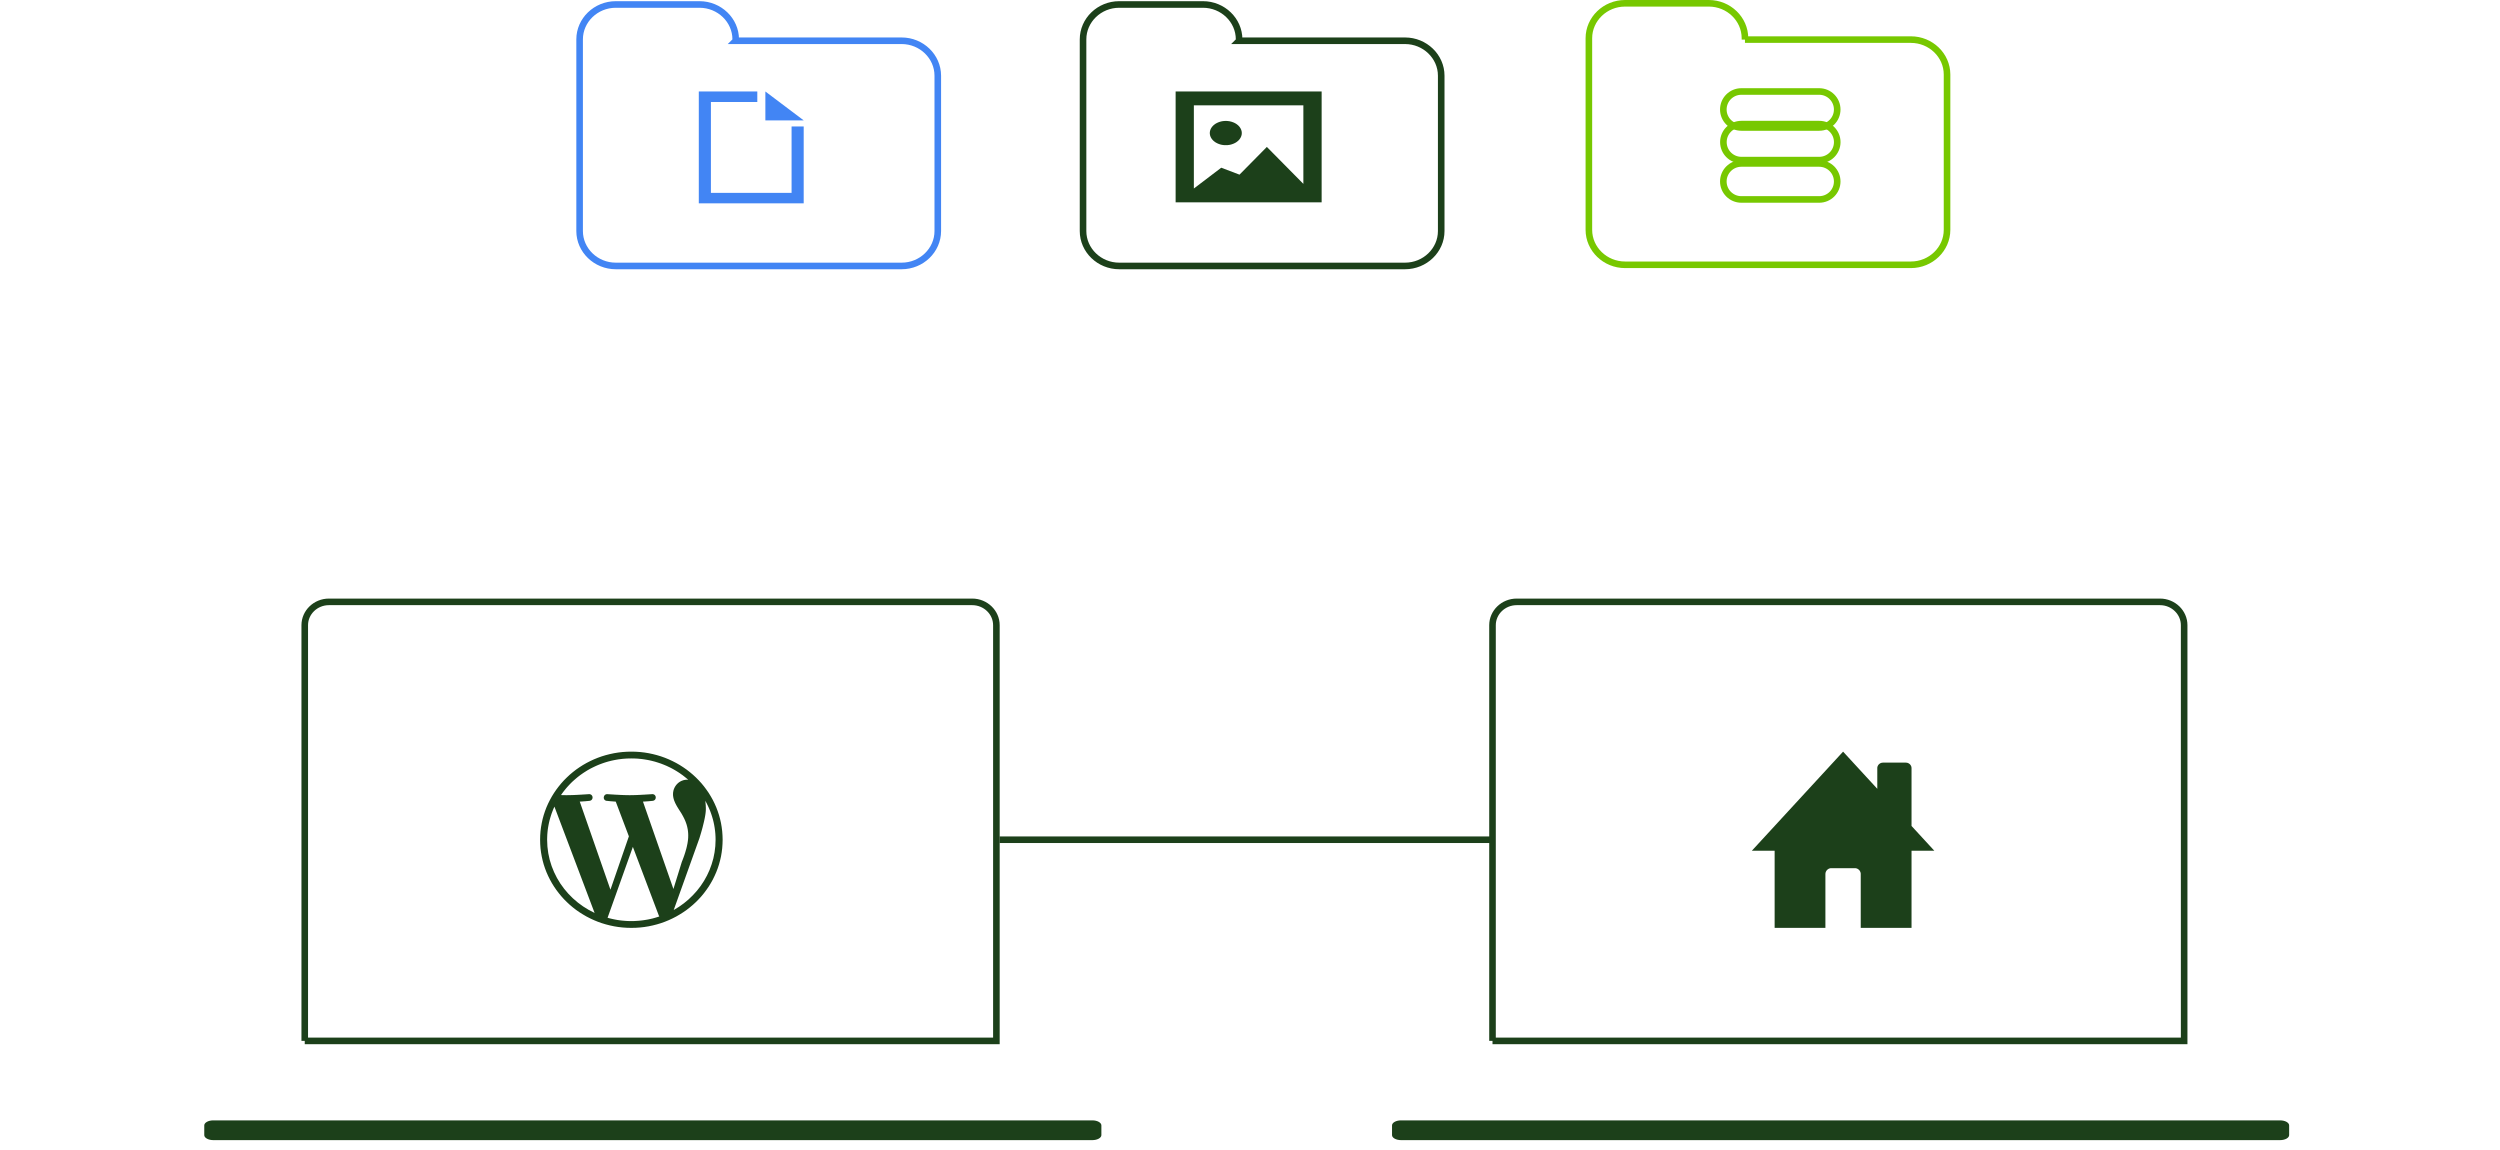 <svg xmlns="http://www.w3.org/2000/svg" xmlns:xlink="http://www.w3.org/1999/xlink" width="533.26" height="245.3" version="1.1" viewBox="2 122.3 637.26 349.3"><defs><path id="aHIf0e791" d="m164.42 134.68v-0.42c0-5.83-4.95-10.6-10.99-10.6h-25.44c-6.04 0-10.98 4.77-10.98 10.6v11.03 24.04 23.15c0 5.83 4.94 10.6 10.98 10.6h86.83c6.04 0 10.98-4.77 10.98-10.6v-47.19c0-5.83-4.94-10.61-10.98-10.61h-50.4z"/><path id="aebH7nnDc" d="m317.32 134.68v-0.42c0-5.83-4.94-10.6-10.98-10.6h-25.44c-6.04 0-10.98 4.77-10.98 10.6v11.03 24.04 23.15c0 5.83 4.94 10.6 10.98 10.6h86.82c6.04 0 10.99-4.77 10.99-10.6v-47.19c0-5.83-4.95-10.61-10.99-10.61h-50.4z"/><path id="d1deglR8f3" d="m470.97 134.33v-0.42c0-5.84-4.94-10.61-10.98-10.61h-25.44c-6.04 0-10.99 4.77-10.99 10.61v11.02 24.05 23.14c0 5.83 4.95 10.61 10.99 10.61h86.82c6.04 0 10.98-4.78 10.98-10.61v-47.19c0-5.83-4.94-10.6-10.98-10.6h-50.4z"/><path id="f3pTna63Hq" d="m33.52 438.46v-126.27c0-3.89 3.3-7.08 7.34-7.08h195.4c4.04 0 7.34 3.19 7.34 7.08v126.27h-210.08z"/><path id="e2xrknzxtr" d="m5.74 462.6c-1.51 0-2.74 0.69-2.74 1.52v2.96c0 0.83 1.23 1.52 2.74 1.52h267.02c1.5 0 2.73-0.69 2.73-1.52v-2.96c0-0.83-1.23-1.52-2.73-1.52h-267.02z"/><path id="d2zIsGwE5p" d="m394.29 438.46v-126.27c0-3.89 3.3-7.08 7.34-7.08h195.4c4.04 0 7.34 3.19 7.34 7.08v126.27h-210.08z"/><path id="a5lG4suEpl" d="m511.16 355.62v-0.07l0.01-0.07v-0.07l0.01-0.06 0.02-0.07 0.01-0.06 0.02-0.07 0.04-0.12 0.12-0.24 0.03-0.05 0.04-0.06 0.16-0.2 0.05-0.05 0.2-0.16 0.06-0.04 0.05-0.03 0.06-0.04 0.12-0.06 0.06-0.02 0.06-0.03 0.07-0.02 0.06-0.02 0.07-0.02 0.07-0.01 0.06-0.01 0.14-0.02h0.07l0.07-0.01h6.93l0.08 0.01h0.07l0.14 0.02 0.06 0.01 0.07 0.01 0.07 0.02 0.06 0.02 0.07 0.02 0.06 0.03 0.06 0.02 0.12 0.06 0.06 0.04 0.05 0.03 0.06 0.04 0.2 0.16 0.05 0.05 0.16 0.2 0.04 0.06 0.03 0.05 0.12 0.24 0.04 0.12 0.02 0.07 0.01 0.06 0.01 0.07 0.01 0.06 0.02 0.14v0.07 17.56l6.93 7.53h-6.93v23.42h-15.43v-0.01-0.07-16.25-0.07-0.08l-0.03-0.21-0.06-0.21-0.02-0.06-0.03-0.07-0.03-0.06-0.03-0.07-0.03-0.06-0.04-0.06-0.03-0.06-0.04-0.05-0.04-0.06-0.05-0.05-0.04-0.05-0.15-0.15-0.06-0.04-0.05-0.04-0.06-0.04-0.05-0.04-0.06-0.04-0.06-0.03-0.07-0.03-0.12-0.06-0.28-0.08-0.21-0.03h-0.07-0.08-7.15-0.07-0.08l-0.21 0.03-0.14 0.04-0.06 0.02-0.07 0.02-0.07 0.03-0.18 0.09-0.18 0.12-0.1 0.08-0.2 0.2-0.04 0.05-0.04 0.06-0.04 0.05-0.04 0.06-0.03 0.06-0.04 0.06-0.03 0.07-0.03 0.06-0.02 0.07-0.03 0.06-0.04 0.14-0.04 0.28-0.01 0.08v0.07 16.25 0.07 0.01h-15.42v-23.42h-6.93l27.72-30.11 10.39 11.29v-6.27z"/><path id="aj6LbcupC" d="m366.5 462.6c-1.5 0-2.73 0.69-2.73 1.52v2.96c0 0.83 1.23 1.52 2.73 1.52h267.02c1.51 0 2.74-0.69 2.74-1.52v-2.96c0-0.83-1.23-1.52-2.74-1.52h-267.02z"/><path id="jOHMth2jB" d="m135.4 350.72 1.3 0.15 1.29 0.21 1.27 0.27 1.25 0.32 1.22 0.37 1.2 0.43 1.17 0.48 1.14 0.53 1.11 0.57 1.08 0.62 1.05 0.67 1.02 0.71 0.98 0.76 0.94 0.79 0.91 0.84 0.86 0.87 0.83 0.91 0.78 0.95 0.73 0.98 0.7 1.01 0.64 1.05 0.6 1.07 0.54 1.1 0.5 1.13 0.44 1.16 0.39 1.18 0.33 1.2 0.28 1.23 0.21 1.24 0.16 1.27 0.09 1.28 0.04 1.29-0.04 1.3-0.09 1.28-0.16 1.27-0.21 1.24-0.28 1.22-0.33 1.21-0.39 1.18-0.44 1.15-0.5 1.13-0.54 1.11-0.6 1.07-0.64 1.05-0.7 1.01-0.73 0.98-0.78 0.95-0.83 0.91-0.86 0.87-0.91 0.84-0.94 0.79-0.98 0.76-1.02 0.71-1.05 0.66-1.08 0.63-1.11 0.57-1.14 0.53-1.17 0.48-1.2 0.43-1.22 0.37-1.25 0.32-1.27 0.27-1.29 0.21-1.3 0.15-1.33 0.09-1.34 0.03-1.35-0.03-1.32-0.09-1.31-0.15-1.29-0.21-1.27-0.27-1.25-0.32-1.22-0.37-1.2-0.43-1.17-0.48-1.14-0.53-1.11-0.57-1.08-0.63-1.05-0.66-1.02-0.71-0.98-0.76-0.94-0.79-0.9-0.84-0.87-0.87-0.82-0.91-0.78-0.95-0.74-0.98-0.69-1.01-0.65-1.05-0.59-1.07-0.55-1.11-0.5-1.13-0.44-1.15-0.39-1.18-0.33-1.21-0.27-1.22-0.22-1.24-0.16-1.27-0.09-1.28-0.03-1.3 0.03-1.29 0.09-1.28 0.16-1.27 0.22-1.24 0.27-1.23 0.33-1.2 0.39-1.18 0.44-1.16 0.5-1.13 0.55-1.1 0.59-1.07 0.65-1.05 0.69-1.01 0.74-0.98 0.78-0.95 0.82-0.91 0.87-0.87 0.9-0.84 0.94-0.79 0.98-0.76 1.02-0.71 1.05-0.67 1.08-0.62 1.11-0.57 1.14-0.53 1.17-0.48 1.2-0.43 1.22-0.37 1.25-0.32 1.27-0.27 1.29-0.21 1.31-0.15 1.32-0.09 1.35-0.03 1.34 0.03 1.33 0.09zm-9.33 50.5 0.59 0.14 0.58 0.13 0.59 0.12 0.6 0.11 0.6 0.09 0.61 0.08 0.61 0.06 0.61 0.05 0.62 0.04 0.62 0.02 0.63 0.01 0.74-0.01 0.73-0.04 0.74-0.05 0.72-0.07 0.72-0.09 0.71-0.11 0.71-0.12 0.7-0.15 0.69-0.16 0.69-0.19 0.67-0.2 0.67-0.22-0.02-0.02-0.01-0.03-0.02-0.03-0.01-0.02-0.04-0.06-0.01-0.03-0.02-0.02-0.02-0.06-0.02-0.03-0.01-0.03-7.86-20.8-7.68 21.53 0.57 0.16zm-17.28-32.57-0.26 0.68-0.23 0.69-0.21 0.7-0.2 0.71-0.17 0.72-0.15 0.72-0.13 0.73-0.11 0.74-0.08 0.75-0.06 0.75-0.03 0.76-0.02 0.76 0.09 2.08 0.26 2.02 0.43 1.98 0.59 1.91 0.74 1.84 0.88 1.77 1.02 1.69 1.15 1.59 1.28 1.51 1.39 1.4 1.5 1.29 1.61 1.18 1.7 1.05 1.78 0.92-12.2-32.28-0.3 0.66-0.27 0.68zm46.43-2.8 0.02 0.18 0.02 0.17 0.01 0.18 0.02 0.18 0.01 0.18 0.02 0.18 0.01 0.18v0.19l0.02 0.38v0.19 0.19l-0.01 0.38-0.03 0.42-0.05 0.45-0.07 0.5-0.09 0.53-0.11 0.58-0.13 0.61-0.15 0.65-0.17 0.69-0.18 0.73-0.21 0.77-0.23 0.81-0.25 0.84-0.27 0.89-7.81 21.81 1.59-0.97 1.51-1.08 1.42-1.18 1.32-1.28 1.23-1.36 1.13-1.46 1.01-1.53 0.89-1.6 0.78-1.68 0.64-1.74 0.52-1.79 0.37-1.85 0.23-1.89 0.08-1.94-0.02-0.91-0.05-0.91-0.09-0.9-0.12-0.89-0.15-0.88-0.18-0.87-0.21-0.85-0.25-0.85-0.27-0.83-0.3-0.82-0.34-0.81-0.36-0.79-0.38-0.78-0.42-0.76 0.03 0.17 0.02 0.17zm-23.83-13.16-0.66 0.05-0.65 0.05-0.65 0.08-0.64 0.08-0.64 0.11-0.64 0.12-0.63 0.13-0.62 0.15-0.62 0.16-0.61 0.18-0.6 0.19-0.6 0.21-0.59 0.22-0.58 0.23-0.58 0.25-0.56 0.26-0.56 0.27-0.56 0.28-0.54 0.3-0.54 0.31-1.04 0.66-0.51 0.35-0.5 0.35-0.49 0.37-0.48 0.38-0.47 0.4-0.46 0.4-0.46 0.41-0.44 0.42-0.43 0.44-0.41 0.44-0.41 0.45-0.4 0.47-0.38 0.47-0.38 0.48-0.36 0.49-0.35 0.5h0.05 0.04 0.05 0.04 0.05 0.04l0.04 0.01h0.05 0.09 0.04 0.04 0.09 0.04 0.04l0.04 0.01h0.05 0.04 0.04 0.04 0.04 0.04 0.04 0.04 0.04 0.04 0.04 0.04 0.04 0.04 0.04l0.04 0.01h0.04 0.03 0.04 0.04 0.03 0.04 0.04 0.2l0.21-0.01h0.21 0.22l0.22-0.01h0.22l0.23-0.01 0.22-0.01h0.23l1.15-0.05 0.22-0.01 0.22-0.02 0.44-0.02 0.42-0.02 0.2-0.01 0.2-0.02 0.38-0.02 0.51-0.03 0.15-0.01 0.28-0.02 0.12-0.01 0.11-0.01h0.11l0.09-0.01 0.07-0.01h0.07 0.05l0.04-0.01h0.03 0.1 0.09l0.1 0.02 0.16 0.04 0.08 0.03 0.08 0.04 0.06 0.04 0.07 0.04 0.11 0.11 0.05 0.06 0.08 0.12 0.04 0.07 0.03 0.07 0.04 0.14 0.01 0.08 0.01 0.07 0.01 0.08-0.01 0.07v0.08l-0.02 0.07-0.01 0.07-0.03 0.08-0.02 0.07-0.04 0.06-0.04 0.07-0.04 0.06-0.1 0.12-0.07 0.05-0.06 0.05-0.07 0.04-0.08 0.04-0.09 0.03-0.08 0.03-0.2 0.04h-0.04-0.02l-0.06 0.01h-0.04l-0.04 0.01h-0.04l-0.05 0.01h-0.05l-0.06 0.01h-0.06l-0.06 0.01-0.07 0.01h-0.07l-0.07 0.01-0.16 0.02h-0.08l-0.08 0.01-0.18 0.02h-0.09l-0.3 0.03h-0.1l-0.1 0.01-0.11 0.01-0.1 0.01-0.11 0.01h-0.11l-0.22 0.02h-0.12l-0.22 0.02h-0.12l9.32 26.76 5.6-16.21-3.99-10.55h-0.1l-0.1-0.01-0.11-0.01h-0.1l-0.2-0.02h-0.1l-0.1-0.01-0.09-0.01-0.1-0.01-0.09-0.01h-0.1l-0.18-0.02-0.08-0.01h-0.09l-0.24-0.03h-0.08l-0.21-0.03h-0.07l-0.12-0.02h-0.05l-0.05-0.01h-0.05l-0.05-0.01h-0.04l-0.04-0.01h-0.03-0.03l-0.02-0.01h-0.04-0.02l-0.1-0.01-0.1-0.02-0.09-0.02-0.08-0.03-0.08-0.04-0.14-0.08-0.06-0.05-0.05-0.06-0.05-0.05-0.05-0.07-0.04-0.06-0.06-0.14-0.04-0.14-0.01-0.08-0.01-0.07v-0.08l0.01-0.08v-0.07l0.02-0.08 0.02-0.07 0.02-0.08 0.06-0.14 0.04-0.06 0.05-0.07 0.05-0.06 0.11-0.11 0.06-0.04 0.07-0.05 0.07-0.03 0.08-0.04 0.08-0.02 0.18-0.04h0.1 0.1l0.07 0.01h0.05 0.07l0.08 0.01 0.09 0.01h0.1l0.11 0.01 0.26 0.02 0.3 0.02 0.34 0.02 0.36 0.02 0.19 0.01 0.2 0.02 0.21 0.01 0.2 0.01 0.22 0.01 0.21 0.01 0.22 0.01 0.22 0.02 0.22 0.01 0.23 0.01 0.22 0.01 0.23 0.01 0.22 0.01 0.23 0.01h0.22l0.44 0.02h0.22l0.21 0.01h0.2 0.21l0.19 0.01h0.2 0.2l0.21-0.01h0.21 0.22l0.22-0.01h0.22l0.23-0.01 0.22-0.01h0.23l0.92-0.04 0.22-0.01 0.23-0.01 0.22-0.02 0.44-0.02 0.42-0.02 0.2-0.01 0.2-0.02 0.38-0.02 0.51-0.03 0.15-0.01 0.28-0.02 0.12-0.01 0.11-0.01h0.11l0.09-0.01 0.07-0.01h0.07 0.05l0.04-0.01h0.03 0.1 0.09l0.1 0.02 0.16 0.04 0.08 0.03 0.08 0.04 0.06 0.04 0.07 0.04 0.11 0.11 0.05 0.06 0.08 0.12 0.04 0.07 0.02 0.07 0.03 0.07 0.02 0.07 0.01 0.08 0.01 0.07v0.08 0.07l-0.01 0.08-0.01 0.07-0.02 0.07-0.02 0.08-0.03 0.07-0.03 0.06-0.04 0.07-0.04 0.06-0.05 0.06-0.06 0.06-0.06 0.05-0.07 0.05-0.07 0.04-0.08 0.04-0.08 0.03-0.09 0.03-0.09 0.02-0.1 0.02h-0.04-0.03l-0.02 0.01h-0.03-0.04l-0.04 0.01h-0.04l-0.05 0.01h-0.05l-0.06 0.01h-0.06l-0.06 0.01-0.07 0.01h-0.07l-0.07 0.01-0.16 0.02h-0.08l-0.08 0.01-0.18 0.02h-0.1l-0.09 0.01-0.2 0.02h-0.1l-0.1 0.01-0.11 0.01-0.1 0.01-0.11 0.01h-0.11l-0.22 0.02h-0.12l-0.22 0.02h-0.12l9.25 26.55 2.55-8.23 0.09-0.24 0.1-0.23 0.09-0.24 0.09-0.23 0.08-0.23 0.09-0.23 0.16-0.46 0.08-0.22 0.21-0.66 0.07-0.21 0.06-0.22 0.12-0.42 0.06-0.2 0.06-0.21 0.15-0.6 0.04-0.2 0.16-0.76 0.03-0.19 0.06-0.36 0.02-0.18 0.03-0.18 0.02-0.18 0.02-0.17 0.01-0.17 0.02-0.17 0.02-0.34v-0.16-0.16l0.01-0.16-0.01-0.23v-0.22l-0.01-0.22-0.02-0.22-0.01-0.22-0.03-0.21-0.02-0.2-0.03-0.21-0.03-0.2-0.04-0.19-0.04-0.2-0.08-0.38-0.05-0.18-0.05-0.19-0.05-0.18-0.05-0.17-0.06-0.18-0.12-0.34-0.06-0.16-0.06-0.17-0.07-0.16-0.06-0.16-0.07-0.15-0.07-0.16-0.14-0.3-0.07-0.14-0.08-0.15-0.14-0.28-0.08-0.14-0.07-0.13-0.08-0.14-0.14-0.26-0.08-0.13-0.07-0.12-0.07-0.13-0.2-0.3-0.09-0.15-0.1-0.15-0.09-0.15-0.1-0.14-0.09-0.15-0.09-0.14-0.09-0.15-0.09-0.14-0.09-0.15-0.09-0.14-0.08-0.14-0.09-0.14-0.08-0.15-0.16-0.28-0.14-0.28-0.08-0.14-0.06-0.14-0.07-0.14-0.06-0.14-0.06-0.15-0.12-0.28-0.1-0.28-0.04-0.15-0.05-0.14-0.03-0.14-0.04-0.15-0.03-0.15-0.03-0.14-0.06-0.45-0.01-0.15v-0.15l-0.01-0.15 0.03-0.51 0.03-0.16 0.03-0.17 0.03-0.16 0.04-0.17 0.1-0.32 0.06-0.15 0.07-0.16 0.14-0.3 0.08-0.14 0.18-0.28 0.1-0.14 0.1-0.13 0.11-0.13 0.11-0.12 0.24-0.24 0.12-0.11 0.13-0.1 0.14-0.1 0.13-0.1 0.15-0.09 0.14-0.08 0.15-0.08 0.16-0.08 0.48-0.18 0.17-0.05 0.17-0.04 0.36-0.06 0.18-0.02 0.18-0.01h0.19 0.01 0.02 0.02 0.01 0.02 0.01 0.02 0.02l0.03 0.01h0.03 0.03l0.06 0.01h0.03 0.02l-0.34-0.3-0.35-0.29-0.36-0.29-0.72-0.56-0.38-0.26-0.37-0.27-0.38-0.25-0.39-0.25-0.39-0.24-0.4-0.24-0.4-0.23-0.4-0.22-0.41-0.22-1.26-0.6-0.86-0.36-0.44-0.17-0.43-0.17-0.9-0.3-0.9-0.28-0.92-0.24-0.47-0.11-0.46-0.1-0.47-0.09-0.96-0.16-0.48-0.07-0.48-0.06-0.49-0.04-0.48-0.05-0.5-0.03-0.49-0.02-0.5-0.01-0.49-0.01-0.67 0.01-0.67 0.02z"/><path id="c3jNa1REb" d="m298.04 183.76v-33.67h44.35v33.67h-44.35zm5.54-4.2 8.32-6.32 5.54 2.11 8.31-8.42 11.09 11.22v-23.85h-33.26v25.26zm10.1-20.51 0.19 0.01 0.2 0.03 0.19 0.02 0.19 0.03 0.18 0.04 0.18 0.05 0.18 0.04 0.18 0.06 0.34 0.12 0.17 0.07 0.16 0.07 0.15 0.08 0.16 0.08 0.14 0.08 0.15 0.09 0.14 0.1 0.26 0.2 0.12 0.1 0.12 0.11 0.12 0.12 0.1 0.11 0.11 0.12 0.09 0.12 0.09 0.13 0.16 0.26 0.07 0.13 0.06 0.14 0.06 0.13 0.05 0.15 0.08 0.28 0.03 0.15 0.02 0.15 0.01 0.15v0.15 0.15l-0.01 0.15-0.02 0.15-0.03 0.15-0.04 0.14-0.04 0.15-0.05 0.14-0.06 0.13-0.06 0.14-0.07 0.13-0.16 0.26-0.09 0.13-0.09 0.12-0.11 0.12-0.1 0.12-0.24 0.22-0.12 0.1-0.26 0.2-0.14 0.1-0.15 0.09-0.14 0.08-0.16 0.08-0.15 0.08-0.16 0.07-0.17 0.07-0.34 0.12-0.18 0.06-0.18 0.05-0.36 0.08-0.19 0.03-0.19 0.02-0.2 0.03-0.19 0.01-0.2 0.01h-0.2-0.2l-0.2-0.01-0.19-0.01-0.2-0.03-0.19-0.02-0.18-0.03-0.19-0.04-0.18-0.04-0.18-0.05-0.18-0.06-0.34-0.12-0.32-0.14-0.16-0.08-0.3-0.16-0.15-0.09-0.13-0.1-0.14-0.1-0.13-0.1-0.12-0.1-0.12-0.11-0.11-0.11-0.11-0.12-0.2-0.24-0.09-0.13-0.16-0.26-0.07-0.13-0.06-0.14-0.06-0.13-0.05-0.14-0.04-0.15-0.04-0.14-0.06-0.45v-0.15-0.15l0.06-0.45 0.08-0.28 0.05-0.15 0.06-0.13 0.06-0.14 0.07-0.13 0.16-0.26 0.09-0.13 0.2-0.24 0.11-0.11 0.11-0.12 0.12-0.11 0.12-0.1 0.13-0.1 0.14-0.1 0.13-0.1 0.15-0.09 0.3-0.16 0.16-0.08 0.32-0.14 0.34-0.12 0.18-0.06 0.18-0.04 0.18-0.05 0.19-0.04 0.18-0.03 0.19-0.02 0.2-0.03 0.19-0.01 0.2-0.01h0.2 0.2l0.2 0.01z"/><path id="h2Q0j2aKii" d="m170.98 153.28h-14.09v27.6h24.5v-20.17h3.68v23.35h-31.86v-33.97h17.77v3.19zm2.45 5.58v-8.77l11.64 8.77h-11.64z"/><path id="e1so2YuQoS" d="m493.52 150.09c3.02 0 5.47 2.45 5.47 5.47v0c0 3.02-2.45 5.46-5.47 5.46h-23.65c-3.02 0-5.47-2.44-5.47-5.46v0c0-3.02 2.45-5.47 5.47-5.47h23.65z"/><path id="dxqpMBjzs" d="m493.54 160c3.01 0 5.46 2.45 5.46 5.46v0c0 3.02-2.45 5.47-5.46 5.47h-23.66c-3.02 0-5.46-2.45-5.46-5.47v0c0-3.01 2.44-5.46 5.46-5.46h23.66z"/><path id="bvDmRvhnd" d="m493.52 171.95c3.02 0 5.47 2.45 5.47 5.47v0c0 3.02-2.45 5.46-5.47 5.46h-23.65c-3.02 0-5.47-2.44-5.47-5.46v0c0-3.02 2.45-5.47 5.47-5.47h23.65z"/><path id="aMAV3Si2q" d="m394.71 377.36h-150.16"/></defs><use fill-opacity="0" stroke="#4285f4" stroke-width="2" xlink:href="#aHIf0e791"/><use fill="#000" fill-opacity="0" xlink:href="#aebH7nnDc"/><use fill-opacity="0" stroke="#1c401a" stroke-width="2" xlink:href="#aebH7nnDc"/><use fill-opacity="0" stroke="#77c800" stroke-width="2" xlink:href="#d1deglR8f3"/><use fill-opacity="0" stroke="#1c401a" stroke-width="2" xlink:href="#f3pTna63Hq"/><use fill="#1c401a" xlink:href="#e2xrknzxtr"/><use fill-opacity="0" stroke="#a334b7" stroke-opacity="0" xlink:href="#e2xrknzxtr"/><use fill-opacity="0" stroke="#1c401a" stroke-width="2" xlink:href="#d2zIsGwE5p"/><use fill="#1c401a" xlink:href="#a5lG4suEpl"/><use fill="#1c401a" xlink:href="#aj6LbcupC"/><use fill-opacity="0" stroke="#a334b7" stroke-opacity="0" xlink:href="#aj6LbcupC"/><use fill="#1c401a" xlink:href="#jOHMth2jB"/><use fill="#1c401a" xlink:href="#c3jNa1REb"/><use fill="#4285f4" xlink:href="#h2Q0j2aKii"/><use fill-opacity="0" stroke="#77c800" stroke-width="2" xlink:href="#e1so2YuQoS"/><use fill-opacity="0" stroke="#77c800" stroke-width="2" xlink:href="#dxqpMBjzs"/><use fill-opacity="0" stroke="#77c800" stroke-width="2" xlink:href="#bvDmRvhnd"/><use fill-opacity="0" stroke="#1c401a" stroke-width="2" class="purple-line" xlink:href="#aMAV3Si2q"/></svg>